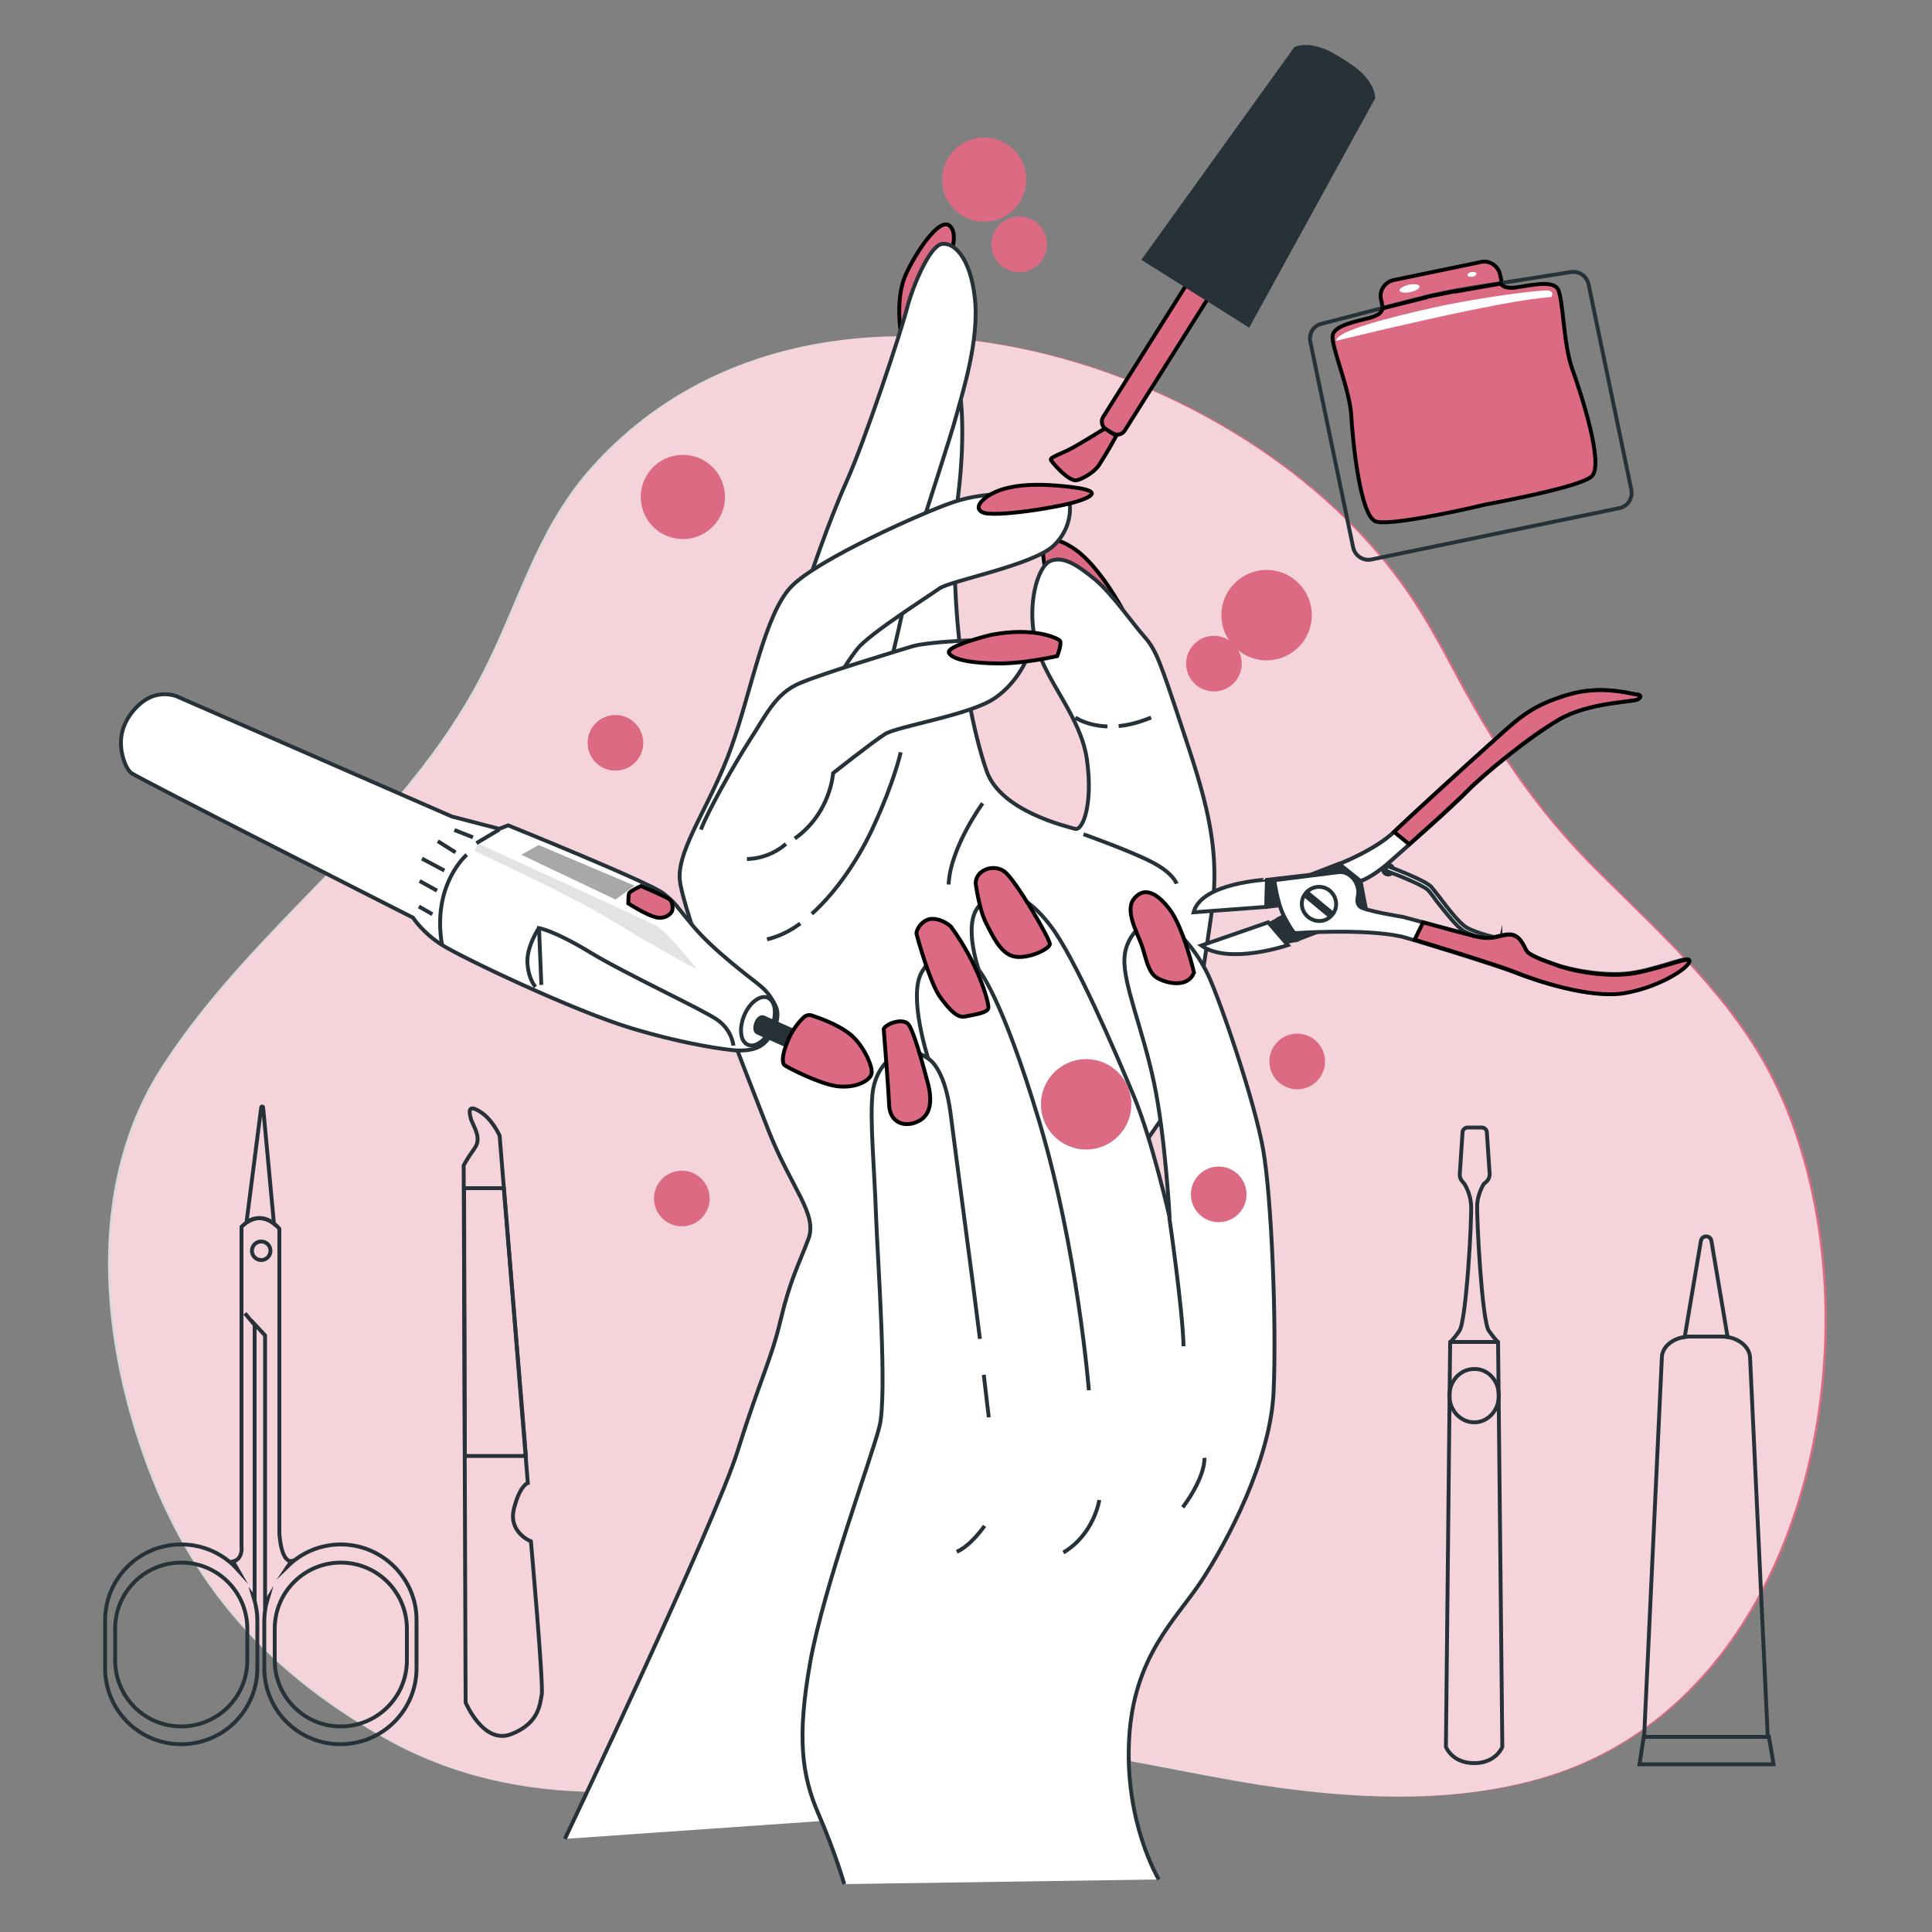 <?xml version="1.0" encoding="utf-8"?>
<!-- Generator: Adobe Illustrator 23.1.0, SVG Export Plug-In . SVG Version: 6.00 Build 0)  -->
<svg version="1.1" xmlns="http://www.w3.org/2000/svg" xmlns:xlink="http://www.w3.org/1999/xlink" x="0px" y="0px"
	 viewBox="0 0 500 500" style="enable-background:new 0 0 500 500;" xml:space="preserve">
<rect x="0" y="0" width="500" height="500" fill="#808080" stroke="none"/>
<style type="text/css">
	.st0{fill:#DC6A83;}
	.st1{opacity:0.7;fill:#FFFFFF;}
	.st2{fill:#FFFFFF;stroke:#263238;stroke-miterlimit:10;}
	.st3{fill:#DC6A83;stroke:#000000;stroke-miterlimit:10;}
	.st4{fill:none;stroke:#263238;stroke-miterlimit:10;}
	.st5{fill:#263238;stroke:#263238;stroke-miterlimit:10;}
	.st6{fill:none;stroke:#263238;stroke-width:2;stroke-miterlimit:10;}
	.st7{fill:#E3E3E3;}
	.st8{fill:#A8A8A8;}
	.st9{fill:#FFFFFF;}
</style>
<g id="Background_Simple">
	<path class="st0" d="M375.4,171.2c-3.1-5.8-6.3-11.5-10-17C322.9,91.2,209.1,57,152.7,122c-13.4,15.5-18.1,34.3-27.2,52
		c-20.6,40.5-59,64.6-83.1,102.1c-18.7,29-16.2,66.3-5.8,97.6c11.3,34.1,31.3,57.9,63.2,76c35.8,20.3,74,14.7,112.6,7.6
		c17.4-3.2,35.3-6.4,53.1-5.2c22.2,1.5,44.2,7.6,66.3,10.6c23,3.1,46.8,3.8,68.9-2.9c70.8-21.6,87.6-122.7,58.5-180.6
		c-10.3-20.5-27.8-36.3-44-52.4C397.6,209.6,386.8,192.7,375.4,171.2z"/>
	<path class="st1" d="M374.8,171.2c-3.1-5.8-6.3-11.5-10-17C322.3,91.2,208.5,57,152.1,122c-13.4,15.5-18.1,34.3-27.2,52
		c-20.6,40.5-59,64.6-83.1,102.1c-18.7,29-16.2,66.3-5.8,97.6c11.3,34.1,31.3,57.9,63.2,76c35.8,20.3,74,14.7,112.6,7.6
		c17.4-3.2,35.3-6.4,53.1-5.2c22.2,1.5,44.2,7.6,66.3,10.6c23,3.1,46.8,3.8,68.9-2.9c70.8-21.6,87.6-122.7,58.5-180.6
		c-10.3-20.5-27.8-36.3-44-52.4C397,209.6,386.2,192.7,374.8,171.2z"/>
</g>
<g id="Hand_1">
	<path class="st2" d="M248.3,100.7c0,0,1.9,9.9-0.4,28.2c-2.3,18.3,0.8,40.7,0.8,40.7l-23.9,7.6
		C224.8,177.3,241.1,106.5,248.3,100.7z"/>
	<path class="st3" d="M233.1,85.9c0,0-1.4-8.6,1.2-14.6c2.7-6,8.6-14.8,11.3-13c2.7,1.9,0.2,8.2,0.2,8.2l-11.7,21L233.1,85.9z"/>
	<path class="st2" d="M209.4,150.1c0,0,4.9-14.8,9.7-25.5s14-38.5,15.6-44.7c1.6-6.2,5.8-15.8,8.8-16.7c3.1-0.8,7.6,3.1,8.8,14
		c1.2,10.9-3.3,24.7-4.7,30c-1.4,5.4-9.1,28.8-9.5,30.3c-0.4,1.4-4.7,22-6.2,28.2c-1.4,6.2-2.3,8.8-2.3,8.8l-28.4,11.1L209.4,150.1z
		"/>
	<path class="st3" d="M290.5,157.7c0,0-5.8-10.9-12.1-15.4c-6.4-4.5-8.8-2.5-8.4,1.6s1.6,7.6,1.6,7.6l20.4,11.1L290.5,157.7z"/>
	<path class="st2" d="M146.2,475.9c0,0,38.7-81.3,44.7-100.4c6-19.1,8.6-23.3,11.1-33.8c2.5-10.5,4.7-14.4,7.2-21
		c2.5-6.6-4.5-13.2-10.5-28.6c-6-15.4-22.4-56.8-22.8-64.8c-0.4-8,8.2-19.3,13.4-34s8.6-34.2,15.4-41.4c6.8-7.2,35-19.6,41.6-21.8
		c6.6-2.3,13.2-2.5,23.7-2.5s6.8,2.5,6.8,2.5s1.2,6-4.1,11.1c-5.4,5.1-26.8,9.1-29.6,11.1c-2.9,2.1-18.1,11.7-21.2,15.6
		c-3.1,3.9-6,9.3-6,9.3l33.3-4.7c0,0,2.5,16.9,6.2,27.2c3.7,10.3,20.8,14.2,22.8,14.8c2.1,0.6,4.7-6.6,3.1-17.9
		c-1.6-11.3-10.7-20.2-13.2-30c-2.5-9.9,0.4-20,3.7-21.4c3.3-1.4,7,1,11.5,4.7s9.7,11.3,12.8,14.8c3.1,3.5,4.1,6.4,9.7,23.3
		c5.6,16.9,10.3,30.7,7.8,48c-2.5,17.3-6.2,43.6-12.1,52.3c-6,8.6-9.1,13.4-9.1,13.4s-7.8,28.6-8.8,37c-1,8.4-20.8,95.9-23.1,111.5
		c-2.3,15.6-2.3,17.9-2.3,17.9"/>
	<path class="st4" d="M245.2,262.4c0,0,18.8,18.1,19.5,29.6c0.7,11.4-4,15.5-4,15.5"/>
	<path class="st2" d="M205.7,217c9.3-6.6,9.9-16.9,9.9-16.9s10.1-8,13.4-10.1c3.3-2.1,22-4.9,28.4-9.3c6.4-4.3,8.8-11.3,8.8-11.3
		s-0.8-2.7-3.7-3.5c-2.9-0.8-22,0-26.5,1.4c-4.5,1.4-22.6,6.8-29,9.5c-6.4,2.7-8.8,8.4-13,14.8c-4.1,6.4-10.9,18.5-12.6,23.1"/>
	<path class="st4" d="M289.5,187.9c2.4-0.2,5.2-0.9,8.4-2.2"/>
	<path class="st4" d="M278.3,185.7c0,0,2.9,2.1,8.3,2.3"/>
	<path class="st4" d="M280.4,215.9c0,0,12.1,4.3,17.7,7.2c5.6,2.9,6.4,5.6,6.4,5.6"/>
	<path class="st4" d="M207.1,239c-2.7,2-5.6,3.4-8.6,4.1"/>
	<path class="st4" d="M233.1,194.7c0,0-1.6,7.4-7,19.1c-3.5,7.7-9.2,16.6-16,22.7"/>
	<path class="st4" d="M254.3,207.9c0,0-8.4,11.5-8.8,21"/>
	<path class="st3" d="M255.5,128.5c0,0-4.1,2.7-1.2,4.1c2.9,1.4,20.8-1.4,25.3-3.1c4.5-1.6,4.1-2.7-2.7-3.5
		C270.1,125.2,260.8,124.8,255.5,128.5z"/>
	<path class="st3" d="M256.5,164.3c0,0-11.9,2.9-10.9,4.7c1,1.9,6.8,2.7,13.2,2.7c6.4,0,14.8-1.9,14.8-1.9s1.4-3.5,0.6-4.1
		C273.4,165.1,267.6,162.2,256.5,164.3z"/>
	<path class="st4" d="M193.3,222.3c0,0,5.4,0.2,10.1-3.9"/>
</g>
<g id="Hand_2">
	<path class="st2" d="M218.5,487.6c0,0-2.4-8.3-6.7-18.2c-4.3-9.9-5.6-19.8-2.1-39.3c3.5-19.5,15.8-52.6,17.9-60.9
		c2.1-8.3-0.5-43.4-0.9-55c-0.4-11.6-1.6-24.2-0.9-31.1c0.7-6.9,5.2-9.6,5.2-9.6s1.9-4.2,9.2,0.4c0,0-5.3-16.3-1.6-22.4
		c3.7-6.1,7.5-6.1,10.4-4.5c2.9,1.6,4.3,4,4.3,4s-4.8-13.6,1.1-17.4c5.9-3.7,11-2.4,17.4,5.9c6.4,8.3,16.8,32.6,21.6,44.1
		c4.8,11.5,9.3,31.5,9.3,31.5s-1.1-20.8-4-34.7c-2.9-13.9-8-25.6-7.7-32.3c0.3-6.7,6.1-11,9.9-9.3c3.7,1.6,8.5,6.7,11.8,13.6
		c3.2,6.9,12,32.6,14.2,45.1s3.5,45.1,2.7,62.8c-0.8,17.6-12,38.7-18.7,48.9c-6.7,10.1-17.6,19.5-18.7,41.1
		c-1.1,21.6,7.7,36.1,7.7,36.1"/>
	<path class="st4" d="M302.6,315c0,0,3.5,24,3.7,33.4"/>
	<path class="st2" d="M253.2,250.9c0,0,5.9,6.4,15.8,39.5c9.9,33.1,12.8,69.4,12.8,69.4"/>
	<path class="st2" d="M254.6,355.8c0.8,7,1.3,11,1.3,11"/>
	<path class="st2" d="M240.1,273.9c0,0,4.3,1.9,5.9,14.2c1.4,11.1,5.9,44.4,7.6,58.4"/>
	<path class="st4" d="M311.7,377.3c0,0,0.5,4.5-5.6,12.8"/>
	<path class="st4" d="M284.5,388.2c0,0-1.3,8.8-9.3,13.6"/>
	<path class="st4" d="M254.8,394.9c0,0-3.5,5.1-7.2,6.7"/>
	<g>
		<g>
			<path class="st3" d="M228.7,266.3c0,0,1.2,14.8,1.4,19.6c0.2,4.8,4.1,5.9,7.3,4.4c3.2-1.4,4.1-4.8,2.7-10.1
				c-1.4-5.3-3.7-13.5-5-15.1C233.8,263.4,229.4,264.8,228.7,266.3z"/>
			<path class="st3" d="M246.1,239.8c0,0-2.1-2-4.8-2c-2.7,0-4.3,3-4.1,3.9c0.2,0.9,3.4,12.4,6,16.2c2.7,3.7,4.6,5.5,6.4,5.2
				c1.8-0.4,6.2-0.9,6.2-2.3C255.9,259.3,253.2,249.5,246.1,239.8z"/>
			<path class="st3" d="M252.5,228.6c0,0,0.9,6.8,2.7,10.3s3.9,8.2,7.6,8.7s8.7-2,8.9-3.2c0.2-1.2-8.9-16.7-11.7-18.8
				C257.1,223.4,252.5,225.2,252.5,228.6z"/>
			<path class="st3" d="M309,251.7c0,0-2.7-11.7-6.4-16.5c-3.7-4.8-6.9-5.5-9.2-2.5c-2.3,3,0.9,8.7,2,11.7c1.1,3,1.6,7.3,4.1,8.7
				C301.9,254.5,307.4,255.8,309,251.7z"/>
		</g>
	</g>
</g>
<g id="Tools">
	<g>
		<path class="st4" d="M387.7,347.3c0,0-0.6-0.4-2.4-2.9c-1.8-2.6-3.2-29.7-3-32.8c0.2-2.6,1.4-4.7,1.7-5.2l0.6-0.5
			c0.7-0.6,1-1.5,0.9-2.4l-0.7-10.4c0-0.7-0.6-1.3-1.3-1.3h-3.7c-0.7,0-1.3,0.6-1.3,1.3l-0.7,10.6c-0.1,0.8,0.2,1.6,0.7,2.1l0.5,0.6
			c0.3,0.5,1.5,2.6,1.7,5.2c0.3,3-1.2,30.2-3,32.8c-1.8,2.6-2.4,2.9-2.4,2.9l-1.1,104.8c0,0,1.6,4.2,7.3,4.2c5.7,0,7.3-4.2,7.3-4.2
			L387.7,347.3z"/>
		<path class="st4" d="M387.9,361.2c0,3.8-2.8,6.9-6.4,6.9c-3.5,0-6.4-3.1-6.4-6.9c0-3.8,2.8-6.9,6.4-6.9
			C385.1,354.2,387.9,357.3,387.9,361.2z"/>
		<line class="st4" x1="375.3" y1="347.3" x2="387.7" y2="347.3"/>
	</g>
	<g>
		<path class="st4" d="M88.2,399.7c-5.3,0-10.1,2.1-13.6,5.5l0.8-1.2c0,0-2.5,0.7-3.1-7.1V318c0,0-4.4-5.8-9.8-0.5v82.6
			c0,0,0.5,3.4-2.2,4l1.2,2.1c-3.6-4-8.8-6.5-14.6-6.5c-10.9,0-19.7,8.8-19.7,19.7v12.3c0,10.9,8.8,19.7,19.7,19.7
			c10.9,0,19.7-8.8,19.7-19.7v-12.3c0-2.2-0.4-4.2-1-6.2l0.3,0.4v-70.9l2.7,2.9V415l0.6-1c-0.5,1.7-0.8,3.6-0.8,5.4v12.3
			c0,10.9,8.8,19.7,19.7,19.7s19.7-8.8,19.7-19.7v-12.3C107.9,408.6,99,399.7,88.2,399.7z M64,429.7c0,9.5-7.7,17.1-17.1,17.1
			c-9.5,0-17.1-7.7-17.1-17.1v-8.2c0-9.5,7.7-17.1,17.1-17.1c9.5,0,17.1,7.7,17.1,17.1V429.7z M105.3,429.7
			c0,9.5-7.7,17.1-17.1,17.1c-9.5,0-17.1-7.7-17.1-17.1v-8.2c0-9.5,7.7-17.1,17.1-17.1c9.5,0,17.1,7.7,17.1,17.1V429.7z"/>
		<circle class="st4" cx="67.6" cy="323.7" r="2.4"/>
		<line class="st4" x1="65.9" y1="342.9" x2="63.4" y2="339.9"/>
		<path class="st4" d="M70.9,316.7l-2.8-30.1c0-0.3-0.5-0.3-0.5,0l-3.8,29.7C66.9,314.3,69.4,315.5,70.9,316.7z"/>
	</g>
	<g>
		<path class="st4" d="M129.3,293.9c0,0-1.8-4.1-4.9-6.1c-3.1-2-3.1-0.5-2.6,1.5c0.5,2,3.1,5.1,1,7.9c-2,2.8-2.8,4.4-2.8,4.4
			l0.5,139c0,0,4.6,11,11.8,8.2c7.2-2.8,7.4-7.7,7.9-10.2c0.5-2.6-2.8-39.7-2.8-39.7s-5.9-2.3-4.4-8.4s3.6-6.7,3.6-6.7L129.3,293.9z
			"/>
		<polygon class="st4" points="120.3,376.8 136.1,376.8 130.4,307.5 120.1,307.5 		"/>
	</g>
	<g>
		<path class="st4" d="M452.9,351.1c-0.3-2.9-3.5-5.2-7.3-5.2h-4.1h-4.1c-3.9,0-7.1,2.3-7.3,5.2l-4.6,98.4h16h16L452.9,351.1z"/>
		<path class="st4" d="M437.4,345.9h4.1h4.1c0.5,0,1,0,1.5,0.1l-4.2-24.9c-0.3-1.5-2.4-1.5-2.7,0L436,346
			C436.4,345.9,436.9,345.9,437.4,345.9z"/>
		<polygon class="st4" points="459,456.6 424.3,456.6 425.4,449.5 457.8,449.5 		"/>
	</g>
</g>
<g id="Nail_Pincer">
	<path class="st2" d="M308.9,236.1l18.8-1.4l0.2-7.1C327.9,227.7,310.9,228.4,308.9,236.1z"/>
	<path class="st2" d="M310.9,244.7l17.3-6l5.1,5.9C333.3,244.6,318,249.8,310.9,244.7z"/>
	<g>
		<path class="st2" d="M359.5,226.3c0.7-0.1,1.1-0.8,1-1.5c-0.1-0.7-0.8-1.1-1.5-1s-1.1,0.8-1,1.5
			C358.1,226,358.8,226.4,359.5,226.3z"/>
		<g>
			<path class="st2" d="M388.3,243.3c0-0.2-0.2-0.4-0.5-0.5c-0.1,0-5.8-1.3-8.3-2.8c-1.7-1-4.8-4.9-6.8-7.6c-1-1.3-1.8-2.3-2.3-2.9
				c-1.6-1.7-9.9-4.8-10.9-5.2c-0.3-0.1-0.7,0-0.8,0.4c-0.1,0.3,0,0.7,0.4,0.8c2.5,0.9,9.2,3.6,10.4,4.8c0.5,0.5,1.3,1.5,2.2,2.8
				c2.4,3,5.3,6.8,7.2,7.9c2.7,1.5,8.4,2.8,8.6,2.9c0.3,0.1,0.7-0.1,0.8-0.5C388.3,243.5,388.3,243.4,388.3,243.3z"/>
		</g>
	</g>
	<path class="st5" d="M327.9,227.7l11.2-1.3l7.5-2.9l5.5,4.5l1.6,8.3l-18.3,7c0,0-3.9-4.3-4.5-5.5l1.5-0.8l-0.7-2.8l-3.9,0.5
		L327.9,227.7z"/>
	<path class="st2" d="M392.1,251.7c-5-2-27.6-8.9-29.3-9.3c-9.8-2.2-27.8-0.9-27.8-0.9s-0.9-0.9-2.7-4.4c-1.8-3.5-2.5-9.3-2.5-9.3
		s16.7-2.1,16.7-2.1c2-0.2,3.7,1.2,4.5,2.9c0.4,0.9,0.6,1.8,0.5,2.7c-0.1,1.2-0.6,2.3,0.4,3.3c1.1,1.1,11.2,2.7,11.2,2.7
		s14.7,4,18.5,4.9c5,1.2,6.2-0.4,9-0.4c2.7,0,3.6,2.9,4.4,4.2c0.8,1.3,5,2.7,7.8,3.7c2.8,1,12.8,3.4,20.6,1.9
		c7.8-1.5,14.2-4.6,13.8-2.9c-0.4,1.7-7.6,6.5-16.6,8.1C411.5,258.6,397.2,253.7,392.1,251.7z"/>
	<polygon class="st5" points="330.8,237.9 328.8,239 332.7,243.8 335.3,243.3 	"/>
	<g>
		<path class="st4" d="M342.2,238.3c2.4-0.5,4-2.8,3.5-5.2c-0.5-2.4-2.8-4-5.2-3.5c-2.4,0.5-4,2.8-3.5,5.2
			C337.5,237.1,339.8,238.7,342.2,238.3z"/>
		<line class="st6" x1="337.7" y1="231.1" x2="344.6" y2="236.8"/>
	</g>
	<path class="st2" d="M346.6,223.6c0,0,9.3-3.6,14.3-8.4c5-4.8,19.5-18,26-23.8c6.5-5.9,9.7-8.8,18.6-11.5
		c8.9-2.8,16.8-0.2,17.9-0.2c1.2,0.1,1.6,0.6,0.4,1.3c-1.1,0.7-12.6,0.7-20.3,5.2c-7.8,4.6-19.4,14.1-23.8,18.6
		c-4.4,4.5-15.4,14.1-20,18.2c-4.6,4.1-7.6,5-7.6,5L346.6,223.6z"/>
	<path class="st4" d="M390.3,245.7c0.5-0.1,0.9-0.6,0.8-1.2c-0.1-0.5-0.6-0.9-1.2-0.8c-0.5,0.1-0.9,0.6-0.8,1.2
		C389.2,245.5,389.8,245.8,390.3,245.7z"/>
	<path class="st3" d="M423.4,251.8c7.8-1.5,14.2-4.6,13.8-2.9c-0.4,1.7-7.6,6.5-16.6,8.1c-9,1.6-23.3-3.3-28.4-5.4
		c-4-1.6-19.4-6.4-26.1-8.4l2.2-4.5c4.6,1.3,11,3,13.4,3.6c5,1.2,6.2-0.4,9-0.4c2.7,0,3.6,2.9,4.4,4.2c0.8,1.3,5,2.7,7.8,3.7
		C405.5,250.9,415.6,253.3,423.4,251.8z"/>
	<path class="st2" d="M346.6,223.6c0,0,9.3-3.6,14.3-8.4c5-4.8,19.5-18,26-23.8c6.5-5.9,9.7-8.8,18.6-11.5
		c8.9-2.8,16.8-0.2,17.9-0.2c1.2,0.1,1.6,0.6,0.4,1.3c-1.1,0.7-12.6,0.7-20.3,5.2c-7.8,4.6-19.4,14.1-23.8,18.6
		c-4.4,4.5-15.4,14.1-20,18.2c-4.6,4.1-7.6,5-7.6,5L346.6,223.6z"/>
	<path class="st3" d="M379.6,204.8c-3.2,3.2-9.7,9.1-14.9,13.7l-3.9-3.2c0,0,0,0,0.1-0.1c5-4.8,19.5-18,26-23.8
		c6.5-5.9,9.7-8.8,18.6-11.5c8.9-2.8,16.8-0.2,17.9-0.2c1.2,0.1,1.6,0.6,0.4,1.3c-1.1,0.7-12.6,0.7-20.3,5.2
		C395.7,190.7,384,200.3,379.6,204.8z"/>
</g>
<g id="Nail_Drill">
	<path class="st2" d="M189,271.7c0,0,4.8,0.8,7.8-1c3-1.8,5.4-7.2,4-10.2c-1.4-3-2.8-4.4-4.8-6c-2-1.6-11.4-8.6-16.6-14.8
		c-5.2-6.2-4.2-5.6-7.6-8.4c-3.4-2.8-40.3-17.7-40.3-17.7l-2.3,0.9l-12.3-3.2l-71.2-31.1c0,0-2.8-1.2-6.2,0c-3.4,1.2-7.2,5.4-8,9.8
		c-0.8,4.4,1,8.8,2.4,10s73,37.5,73,37.5s2.4,3.8,7.4,7c5,3.2,33.9,17,49.1,21.6C178.7,270.7,189,271.7,189,271.7z"/>
	<path class="st2" d="M199.7,265.8c-1.4,3.4-4.2,5.4-6.1,4.6c-2-0.8-2.4-4.2-1-7.6c1.4-3.4,4.2-5.4,6.1-4.6
		C200.7,259.1,201.1,262.5,199.7,265.8z"/>
	<g>
		<path class="st5" d="M197.6,263.3c-0.6-0.3-1.5,0.4-1.9,1.5c-0.4,1.1-0.3,2.1,0.3,2.4l9.6,4.3l1.6-3.9L197.6,263.3z"/>
		<path class="st5" d="M207.5,270c-0.4,1.1-1.3,1.7-1.9,1.5c-0.6-0.3-0.8-1.3-0.3-2.4c0.4-1.1,1.3-1.7,1.9-1.5
			C207.8,267.9,207.9,269,207.5,270z"/>
	</g>
	<path class="st3" d="M210.1,262.8c-0.7-0.2-1.5-0.1-2.1,0.5c-1.1,1-2.8,3-4,5.8c-1.8,4.2-1.6,6.1-0.9,6.6c0.6,0.5,8.7,4.7,13.4,5.4
		c4.7,0.6,8.3-1.2,9-3c0.7-1.9-2.4-8.4-6.1-10.9C216.6,265.1,212.2,263.5,210.1,262.8z"/>
	<path class="st4" d="M189.8,270.6c0,0-0.3-4-4.2-6.7c-3.9-2.7-23.8-11.9-33-17.5c-9.2-5.6-13.1-6.2-13.1-6.2l0.6,14.7"/>
	<path class="st4" d="M139.5,240.1c0,0-3.3,4.9-3,9.2c0.3,4.3,2.1,6.1,2.1,6.1"/>
	<path class="st7" d="M122.9,220.3c0,0,0.5,0.2,1.3,0.6c5.4,2.5,26.5,12.5,34.3,17.4c8.9,5.6,21.9,12.6,21.9,12.6
		s-7.6-9.8-10.7-11.4c-3.1-1.6-46.2-21.3-46.2-21.3L122.9,220.3z"/>
	<line class="st4" x1="123.3" y1="218.2" x2="129.2" y2="214.7"/>
	<polygon class="st8" points="139.4,218.7 134.9,221.2 159.3,232.8 164.2,229.2 	"/>
	<path class="st3" d="M165.9,229.3c0,0-2.9,1.3-3.1,1.9c-0.2,0.6-0.2,2.6-0.2,2.6s4.6,3,7.2,3.6c2.6,0.6,4.1-1.2,4.2-1.8
		c0.1-0.6,0.2-2.2-0.8-2.9C172.2,232,165.9,229.3,165.9,229.3z"/>
	<path class="st4" d="M120.8,221.2c0,0-9.1,7.7-6.4,23.4"/>
	<line class="st4" x1="108.4" y1="234.6" x2="111.9" y2="236.6"/>
	<line class="st4" x1="108.6" y1="228" x2="113.1" y2="230.5"/>
	<line class="st4" x1="109.2" y1="222.2" x2="115" y2="225.3"/>
	<line class="st4" x1="113.3" y1="217.7" x2="117.9" y2="220.6"/>
	<line class="st4" x1="117.6" y1="214.8" x2="122.4" y2="216.7"/>
</g>
<g id="Nail_Polish">
	<path class="st3" d="M366.3,77.6c4.9-1.3,9.9-2.3,15-3.1l7.4-1.2l-0.5-2.3c-0.5-2.2-2.7-3.7-4.9-3.2l-22.7,4.7
		c-2.2,0.5-3.7,2.7-3.2,4.9l0.5,2.4L366.3,77.6z"/>
	<path class="st4" d="M419.1,131.5l-64.2,13.3c-2.1,0.4-4.2-0.9-4.7-3.1l-11.1-53.3c-0.4-2.1,0.8-4.1,2.9-4.6l24.3-6.3
		c4.9-1.3,9.9-2.3,15-3.1l25.3-4c2.1-0.3,4,1,4.5,3.1l11.1,53.3C422.6,129,421.2,131.1,419.1,131.5z"/>
	<path class="st3" d="M406.9,95.5c-2.4-6.7-2.3-18.5-3.8-20.8c-1.5-2.3-7.6-0.7-10.9-0.3c-3.3,0.4-3.8-1-3.8-1L377,75.4l0-0.1
		l-3,0.6l-2,0.4l-3,0.6l0,0.1l-11.2,2.8c0,0,0.1,1.5-3.1,2.4c-3.2,0.9-9.4,1.9-9.8,4.6c-0.5,2.7,4.3,13.5,4.8,20.6
		c0.4,7.1,2.3,25.7,6.2,27.5c3,1.3,20.5-2.4,28.4-4.3c8-1.5,25.5-5,27.7-7.4C415.1,120.1,409.3,102.2,406.9,95.5z"/>
	<path class="st9" d="M367.4,74.1c0.1,0.5-1,1.2-2.4,1.5c-1.4,0.3-2.7,0.1-2.8-0.4c-0.1-0.5,1-1.2,2.4-1.5S367.3,73.6,367.4,74.1z"
		/>
	<path class="st9" d="M382.1,70.8c0.1,0.3-0.4,0.7-1,0.8c-0.6,0.1-1.2,0-1.3-0.4c-0.1-0.3,0.4-0.7,1-0.8
		C381.5,70.3,382.1,70.5,382.1,70.8z"/>
	<path class="st9" d="M345.8,88.2c0,0,43.3-10.7,55.6-11.3c0,0,1.1-1.3-0.6-1.7c-1.7-0.3-18.2,1.8-29.8,4.4
		C359.3,82.2,345.7,85.7,345.8,88.2z"/>
	<path class="st3" d="M286.2,111.1l1.7,1c1.1,0.7,2.5,0.4,3.2-0.7l26.7-42.4c0.7-1.1,0.4-2.5-0.7-3.2l-1.7-1
		c-1.1-0.7-2.5-0.4-3.2,0.7l-26.7,42.4C284.8,109,285.2,110.4,286.2,111.1z"/>
	<path class="st5" d="M335.3,12.6c0,0,3.9-2,10.7,2.3c0.5,0.3,2.3,1.4,2.7,1.7c6.8,4.3,6.7,8.7,6.7,8.7l-32.3,58.8l-13.5-8.5
		l-13.5-8.5L335.3,12.6z"/>
	<path class="st3" d="M285.9,110.9c0,0-4.3,2.7-7.8,4.7c-3.5,2-6.6,2.7-6.1,3.5c0.5,0.8,4.5,5.5,6.6,5.2c0.8-0.1,4.2-1.6,5.8-3.9
		c2.2-3.4,4.5-7.6,4.5-7.6L285.9,110.9z"/>
</g>
<g id="Shine">
	<g>
		<g>
			
				<ellipse transform="matrix(0.972 -0.235 0.235 0.972 -25.27 45.045)" class="st0" cx="176.7" cy="128.7" rx="10.9" ry="10.9"/>
			<circle class="st0" cx="254.7" cy="46.5" r="10.9"/>
			
				<ellipse transform="matrix(0.973 -0.229 0.229 0.973 -30.986 76.561)" class="st0" cx="314.3" cy="171.8" rx="7.2" ry="7.2"/>
			
				<ellipse transform="matrix(0.973 -0.231 0.231 0.973 -54.322 84.755)" class="st0" cx="335.6" cy="274.9" rx="7.2" ry="7.2"/>
			
				<ellipse transform="matrix(0.679 -0.734 0.734 0.679 -89.895 178.731)" class="st0" cx="159.3" cy="192.1" rx="7.2" ry="7.2"/>
			<circle class="st0" cx="315.4" cy="309.1" r="7.2"/>
			
				<ellipse transform="matrix(0.987 -0.16 0.16 0.987 -6.727 42.967)" class="st0" cx="263.8" cy="63.3" rx="7.2" ry="7.2"/>
			
				<ellipse transform="matrix(0.973 -0.231 0.231 0.973 -66.765 48.973)" class="st0" cx="176.3" cy="310.3" rx="7.2" ry="7.2"/>
			<circle class="st0" cx="327.8" cy="159.2" r="11.7"/>
			<circle class="st0" cx="281.1" cy="285.8" r="11.7"/>
		</g>
	</g>
</g>
</svg>
